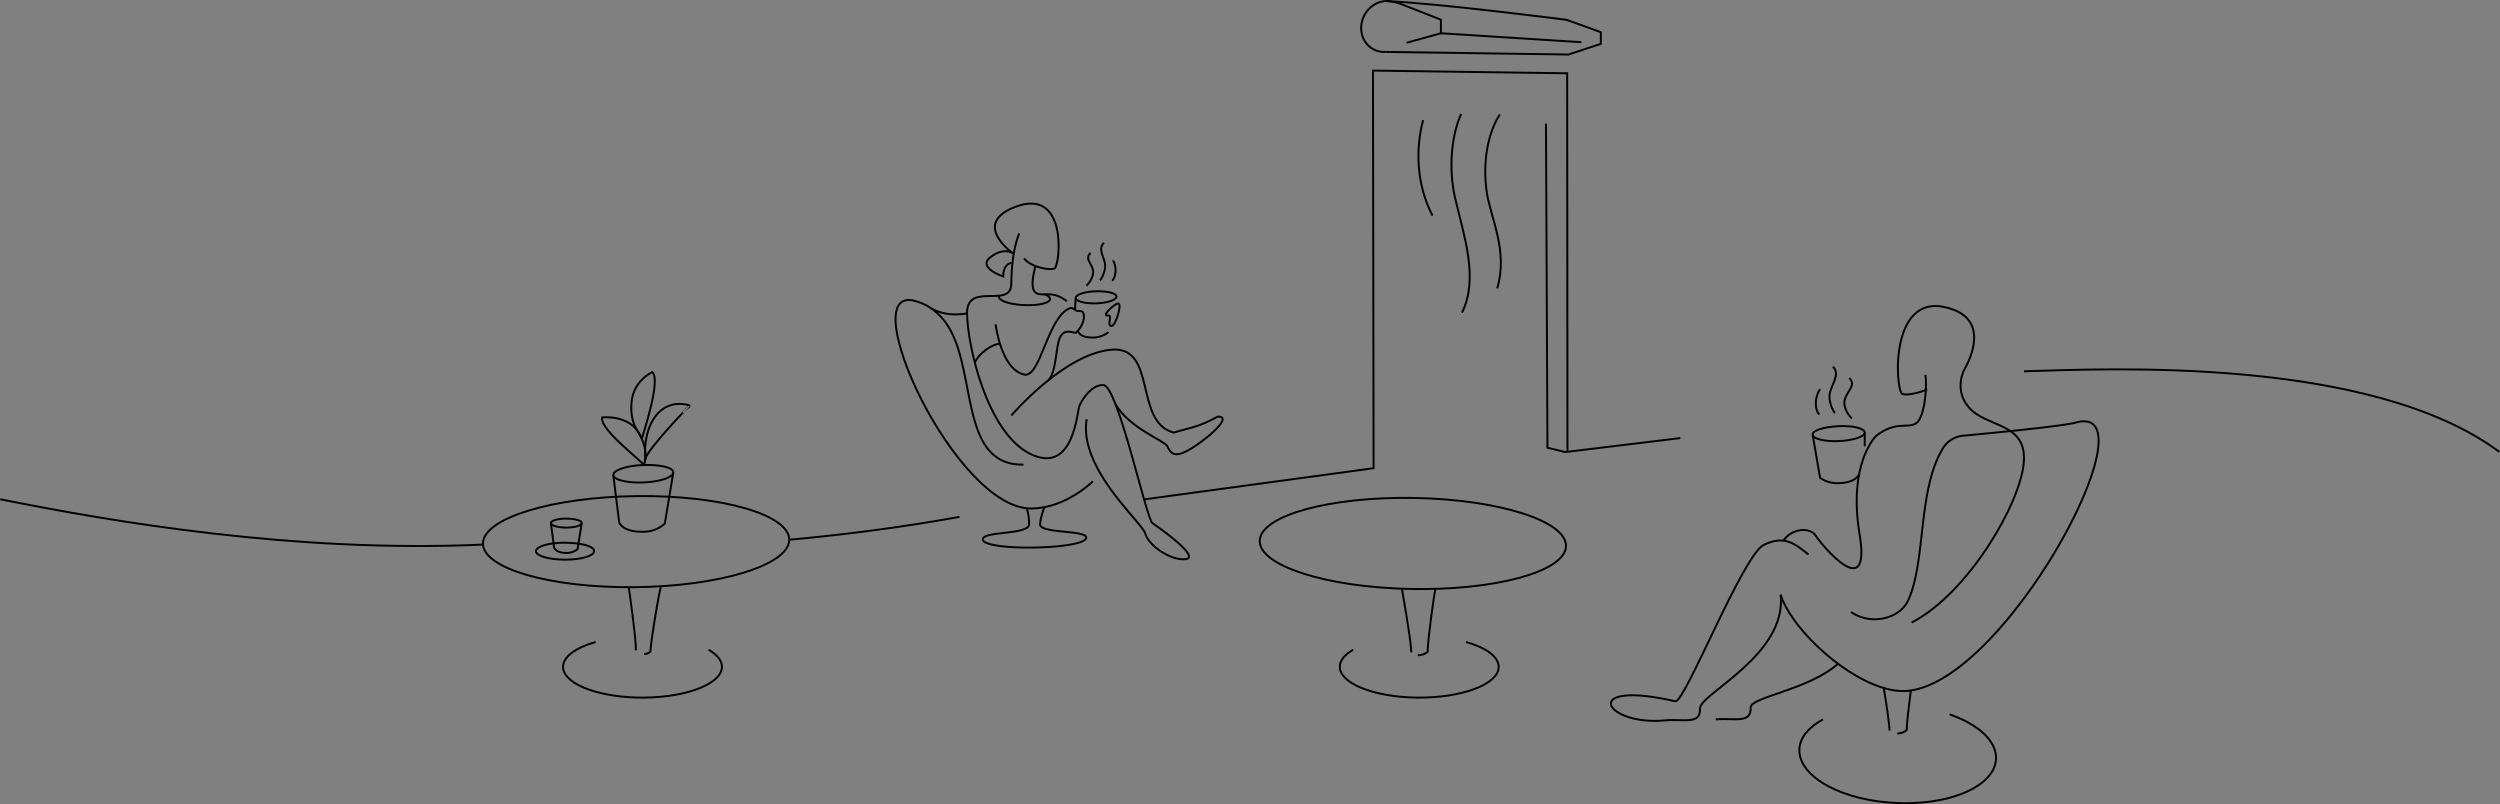 <svg xmlns="http://www.w3.org/2000/svg" width="1903.587" height="612.341"><rect width="100%" height="100%" fill="#808080" stroke="none"/><g data-name="Group 78"><path data-name="Path 80" d="M1116.343 488.842c15.407 4.373 25.26 11.494 24.8 19.469-.747 13.021-28.683 23.258-62.191 22.869-33.284-.386-59.505-11.124-58.767-23.986.266-4.624 3.982-8.911 10.181-12.494" fill="none" stroke="#000" stroke-miterlimit="10" stroke-width="1.5"/><path data-name="Path 82" d="M367.752 414.674c-143.326 6.4-281.021-17.183-367.605-34.517" fill="none" stroke="#000" stroke-miterlimit="10" stroke-width="1.5"/><path data-name="Path 83" d="M730.604 393.557c-40.955 7.448-84.941 13.322-129.675 17.415" fill="none" stroke="#000" stroke-miterlimit="10" stroke-width="1.5"/><path data-name="Path 84" d="M1279.455 333.555l-87.673 10.662-13.5-3.3-1.114-246.753" fill="none" stroke="#000" stroke-miterlimit="10" stroke-width="1.5"/><path data-name="Path 85" d="M1903.14 344.105c-98.578-73.183-299.185-63.226-361.99-61.381" fill="none" stroke="#000" stroke-miterlimit="10" stroke-width="1.5"/><g data-name="Group 67"><g data-name="Group 66" fill="none" stroke="#000" stroke-miterlimit="10" stroke-width="1.5"><path data-name="Path 87" d="M717.796 242.721c-5.825-6.762-13.021-11.7-21.961-13.794-45.941-10.761 31.591 159.152 89.76 158.285 26.352-.394 46.6-20.752 46.6-20.752"/><path data-name="Path 88" d="M779.296 353.777c-51.657.9-33.541-78.593-61.5-111.056"/><path data-name="Path 89" d="M781.858 387.27a37.5 37.5 0 011.714 12.081c-.495 7.927-34.876 5.015-35.26 11.194-.58 9.334 78.2 8.053 78.776-1.135.368-5.916-35.543-3.066-35.1-10.185.336-5.4 2.5-11.06 3.388-13.311"/><path data-name="Path 90" d="M736.36 238.571c-13.025 2.513-22.589-1-27.308-3.786"/><path data-name="Path 91" d="M776.025 177.748c-2.3 5.813-5.765 17.33-6.026 38.494-.237 19.2-33.857-2.155-33.641 22.329s15.137 90.358 47.66 106.793c34.574 17.47 36.19-34.9 38.065-36.8 0 0 7.318-15.93 18.189-15.355s32.583 101.895 37.193 105.075 37.44 26.125 25.172 27.5c-10.761 1.208-27.918-9.932-30.591-19.527-2.38-8.545-50.863-49.365-44.649-87.08"/><path data-name="Path 92" d="M770.085 316.373s39.29-46.185 75.383-50.04c36.23-3.869 17.368 55.186 48.343 63.066 10.127-3.329 17.584-3.47 33.391-12.136 13.546-.528-12.68 21.018-24.736 26.774-9.39 4.483-11.679-.179-13.552-4.237s-29.2-13.893-39.513-32.014"/><path data-name="Path 93" d="M779.788 196.812c5.436 7.024 20.3 9.254 23.169 7.551 4.4-2.615 10.417-62.458-30.157-46.742-33.426 12.947-1.526 35.248-1.526 35.248s-6.878-5.094-17.145 2.979 9.769 14.66 9.769 14.66-.595-8.862 6.183-10.427"/><path data-name="Path 94" d="M788.385 202.596c-1.652 6.881-4.288 17.829.784 20.632s12.067-2.566 23.1 6.1"/><path data-name="Path 95" d="M758.095 246.912s4.106 34.585 21.968 38.336c12.195 2.561 17.858-45.092 35.041-50.743 2.813-.067 3.706 2.576 6.175 2.335 6.755-1.307 4.5 11.189-2.157 16.565-3.493-.294-8.851-3.249-12.094 3.769s-2.557 25.633-8.478 32.109"/><path data-name="Path 96" d="M850.089 226.017c-.344 2.544-7.234 4.777-15.8 4.982s-15.356-1.691-15.2-4.234 7.221-4.848 15.771-4.981c9.36-.145 15.57 1.701 15.229 4.233z"/><path data-name="Path 97" d="M844.027 252.879a18.748 18.748 0 01-11.35 4.12c-5.8.131-10.006-.983-12.11-4.946"/><path data-name="Path 98" d="M851.315 231.073c-3.451.681-13.2 10.019-7.464 9.151 3.512-.532-1.275 7.761 2.33 8.029 3.482.257 8.582-17.861 5.134-17.18z"/><path data-name="Line 11" d="M819.074 227.115l-.504 8.096"/><path data-name="Path 99" d="M761.44 261.866c-5.744-.183-16.458 7.289-19.159 14.368"/><path data-name="Path 100" d="M830.388 192.523c-4.664 4.759.826 7.83 1.856 13.156s-4.035 11.164-5.038 11.9"/><path data-name="Path 101" d="M847.429 198.209c3.021 4.653 2.48 12.453-.546 15.572"/><path data-name="Path 102" d="M840.576 184.814c-4.668 4.763-.251 10.385.78 15.714s-2.834 12.255-3.837 12.994"/><path data-name="Path 103" d="M795.379 224.116a8.965 8.965 0 013.693 2.3c2.4 3.027-4.156 5.684-14.635 5.933s-20.883-2-23.272-5.017a1.725 1.725 0 01-.2-2.165"/></g></g><path data-name="Path 104" d="M1193.515 344.012l-.209-288.206-147.886-2.054.476 302.75-174.15 23.657" fill="none" stroke="#000" stroke-miterlimit="10" stroke-width="1.5"/><path data-name="Path 105" d="M1097.138 25.327s-20.7 5.756-26.174 7.239" fill="none" stroke="#000" stroke-miterlimit="10" stroke-width="1.5"/><path data-name="Path 106" d="M1055.044.772c42.094 1.956 137.774 14.326 137.774 14.326l26.1 9.4v8.889l-24.632 8.125-139.241-1.985" fill="none" stroke="#000" stroke-miterlimit="10" stroke-width="1.5"/><g data-name="Group 70"><g data-name="Group 69"><g data-name="Group 68" fill="none" stroke="#000" stroke-miterlimit="10" stroke-width="1.5"><path data-name="Path 108" d="M1455.582 474.057c43.571-22.664 83.145-91.423 85.427-122.121s-28.089-25.908-41.828-41.686c-11.8-13.551-3.494-28.852-3.494-28.852s21.217-34.17-7.721-45.379c-49.966-19.356-44.985 61.054-39.514 63.926 2.274 1.194 11-.024 19-3.456"/><path data-name="Path 109" d="M1355.863 452.812c4.935 46.162-62.039 75.664-61.448 86.8.663 12.5-13.01 7.61-26.456 8.9-46.615 4.49-66.081-31.5 7.732-14.513 6.96 1.6 51.491-111.409 67.261-119.068 15.8-7.669 23.578-1.028 34.1 7.308"/><path data-name="Path 110" d="M1466.008 285.389c1.587 8.429-.458 33.193-7.256 37.108s-15.392-2.185-30.311 9.5c0 0-21.473 20.777-12.49 74.718 8.993 53.986-29.006 8.093-33.335 1.237s-18.437-5.8-24.7 3.8"/><path data-name="Path 111" d="M1380.223 330.996c.235 3.115 8.861 5.315 19.8 4.87s19.841-3.352 19.841-6.492-8.888-5.414-19.841-4.869c-11.955.595-20.035 3.39-19.8 6.491z"/><path data-name="Path 112" d="M1415.952 360.852c-3.019 5.075-8.508 6.785-15.929 7.074s-12.838-2.949-14.193-4.211l-5.607-32.719"/><path data-name="Line 12" d="M1419.863 329.807v10.001"/><path data-name="Path 113" d="M1408.097 287.876c5.606 5.494-1.683 9.774-3.427 16.462s4.283 13.49 5.51 14.322"/><path data-name="Path 114" d="M1385.83 296.39c-4.228 6.013-4.157 15.609-.541 19.212"/><path data-name="Path 115" d="M1395.656 279.22c5.6 5.488-.505 12.834-2.249 19.519s2.65 14.928 3.876 15.759"/><path data-name="Path 116" d="M1409.395 465.995c15.261 10.56 37.141 5.139 43.528-8.813 13.819-30.189 7.009-84 26.609-116.038a20.056 20.056 0 0115.292-9.377c21.658-2.021 76.05-7.277 85.607-9.977 62-17.52-54.627 201.963-130.252 204.377-33.926 1.084-85.088-44.043-94.315-73.354"/></g></g><path data-name="Path 117" d="M1399.565 505.395c-22.537 20.044-67 25.35-66.569 33.454.666 12.521-13.058 7.625-26.554 8.922" fill="none" stroke="#000" stroke-miterlimit="10" stroke-width="1.5"/></g><path data-name="Path 118" d="M1093.079 448.272c-1.117 3.273-6.035 40.223-6.035 48.026 0 0-2.43 2.6-7.448 2.582" fill="none" stroke="#000" stroke-miterlimit="10" stroke-width="1.5"/><path data-name="Path 119" d="M1067.438 448.272s7.15 40.054 7.15 48.432" fill="#fff" stroke="#000" stroke-miterlimit="10" stroke-width="1.5"/><path data-name="Path 120" d="M1484.52 543.967c18.056 6.3 31.38 16.191 34.6 27.8 6.144 22.191-26.567 40.91-72.248 39.765-44.214-1.108-77.97-20.416-76.772-41.309.5-8.8 7.232-16.6 18-22.463" fill="none" stroke="#000" stroke-miterlimit="10" stroke-width="1.5"/><path data-name="Path 121" d="M1454.98 525.73c-1.591 12.012-3.131 25.616-3.131 30.1 0 0-2.377 2.544-7.279 2.713" fill="none" stroke="#000" stroke-miterlimit="10" stroke-width="1.5"/><path data-name="Path 122" d="M1434.231 523.02c2.09 12.657 4.486 28.254 4.486 33.234" fill="#fff" stroke="#000" stroke-miterlimit="10" stroke-width="1.5"/><g data-name="Group 71"><path data-name="Path 123" d="M1073.106 448.44c-64.161-1.428-114.974-17.995-113.883-37.01s53.684-33.465 117.858-32.268c64.607 1.2 116.408 17.791 115.3 37.039s-54.682 33.678-119.275 32.239z" fill="none" stroke="#000" stroke-miterlimit="10" stroke-width="1.5"/></g><path data-name="Path 124" d="M453.54 488.842c-15.407 4.373-25.26 11.494-24.8 19.469.747 13.021 28.683 23.258 62.191 22.869 33.284-.386 59.505-11.124 58.767-23.986-.266-4.624-3.982-8.911-10.182-12.494" fill="none" stroke="#000" stroke-miterlimit="10" stroke-width="1.5"/><path data-name="Path 125" d="M503.168 447.129c-1.233 3.266-7.638 41.258-7.913 49.039a6.922 6.922 0 01-4.8 1.809" fill="none" stroke="#000" stroke-miterlimit="10" stroke-width="1.5"/><path data-name="Path 126" d="M478.735 446.875s5.737 39.95 5.442 48.306" fill="#fff" stroke="#000" stroke-miterlimit="10" stroke-width="1.5"/><g data-name="Group 72"><path data-name="Path 127" d="M482.727 447.114c-64.175.552-115.474-14.439-114.971-33.479s52.627-35.107 116.807-35.891c64.613-.789 116.9 14.193 116.39 33.465s-53.619 35.35-118.226 35.905z" fill="none" stroke="#000" stroke-miterlimit="10" stroke-width="1.5"/></g><g data-name="Group 74"><g data-name="Group 73" fill="none" stroke="#000" stroke-miterlimit="10" stroke-width="1.5"><path data-name="Path 128" d="M467.027 362.129l4.488 35.882c3.006 5.4 10.644 7.171 19.183 6.855a23.607 23.607 0 0015.5-6.187l6.483-38.849"/><path data-name="Path 129" d="M512.682 359.826c-.273 3.674-10.239 7.051-22.854 7.543-12.6.49-22.8-2.083-22.8-5.747s10.2-7.15 22.8-7.54c13.788-.425 23.127 2.09 22.854 5.744z"/><path data-name="Path 130" d="M490.143 354.204c.727-1.655-33.969-27.122-31.616-36.359 0 0 19.693-2.336 28.029 11.949s3.587 24.41 3.587 24.41z"/><path data-name="Path 131" d="M491.32 349.428c-1.992-27 12.138-46.956 33.823-40.726 0-.003-31.829 32.943-33.823 40.726z"/><path data-name="Path 132" d="M488.693 333.971c.635-2.466 14.988-44.91 7.961-50.664 0 0-14.6 6.549-15.823 23.446-1.169 16.156 5.19 21.446 7.862 27.218z"/></g></g><g data-name="Group 77"><g data-name="Group 75"><path data-name="Path 133" d="M452.389 419.72c-.235 3.563-9.882 6.46-22.124 6.448-12.227-.012-22.149-2.913-22.178-6.479s9.844-6.558 22.071-6.448c13.382.122 22.467 2.932 22.231 6.479z" fill="none" stroke="#000" stroke-miterlimit="10" stroke-width="1.5"/></g><g data-name="Group 76" fill="none" stroke="#000" stroke-miterlimit="10" stroke-width="1.5"><path data-name="Path 134" d="M419.497 398.552l2.455 18.557c1.8 2.984 5.052 3.893 9.436 3.907a13.092 13.092 0 008.384-2.846l3.167-19.858"/><path data-name="Path 135" d="M442.936 398.311c-.125 1.885-5.23 3.417-11.708 3.409s-11.719-1.542-11.735-3.429 5.211-3.468 11.681-3.409c7.08.064 11.888 1.553 11.762 3.429z"/></g></g><path data-name="Path 136" d="M1140.027 219.557c8.511-28.423-5.024-53.574-7.916-73-3.592-24.115 1.361-46.448 9.939-59.406" fill="none" stroke="#000" stroke-miterlimit="10" stroke-width="1.5"/><path data-name="Path 137" d="M1090.795 164.237c-12.813-24.5-12.765-52.335-7.155-72.807" fill="none" stroke="#000" stroke-miterlimit="10" stroke-width="1.5"/><path data-name="Path 138" d="M1113.222 238.124c12.914-26.406 1.517-58.192-5.178-87.021-5.558-23.926-2.419-49.02 4.5-64.329" fill="none" stroke="#000" stroke-miterlimit="10" stroke-width="1.5"/><path data-name="Path 139" d="M1204.045 32.122l-106.907-6.795V14.983l-31.822-12.462c-4.161-1.188-7.824-1.907-10.272-1.749-10.283.67-18.609 9.878-18.609 20.566s8.326 18.835 18.609 18.193" fill="none" stroke="#000" stroke-miterlimit="10" stroke-width="1.5"/></g></svg>